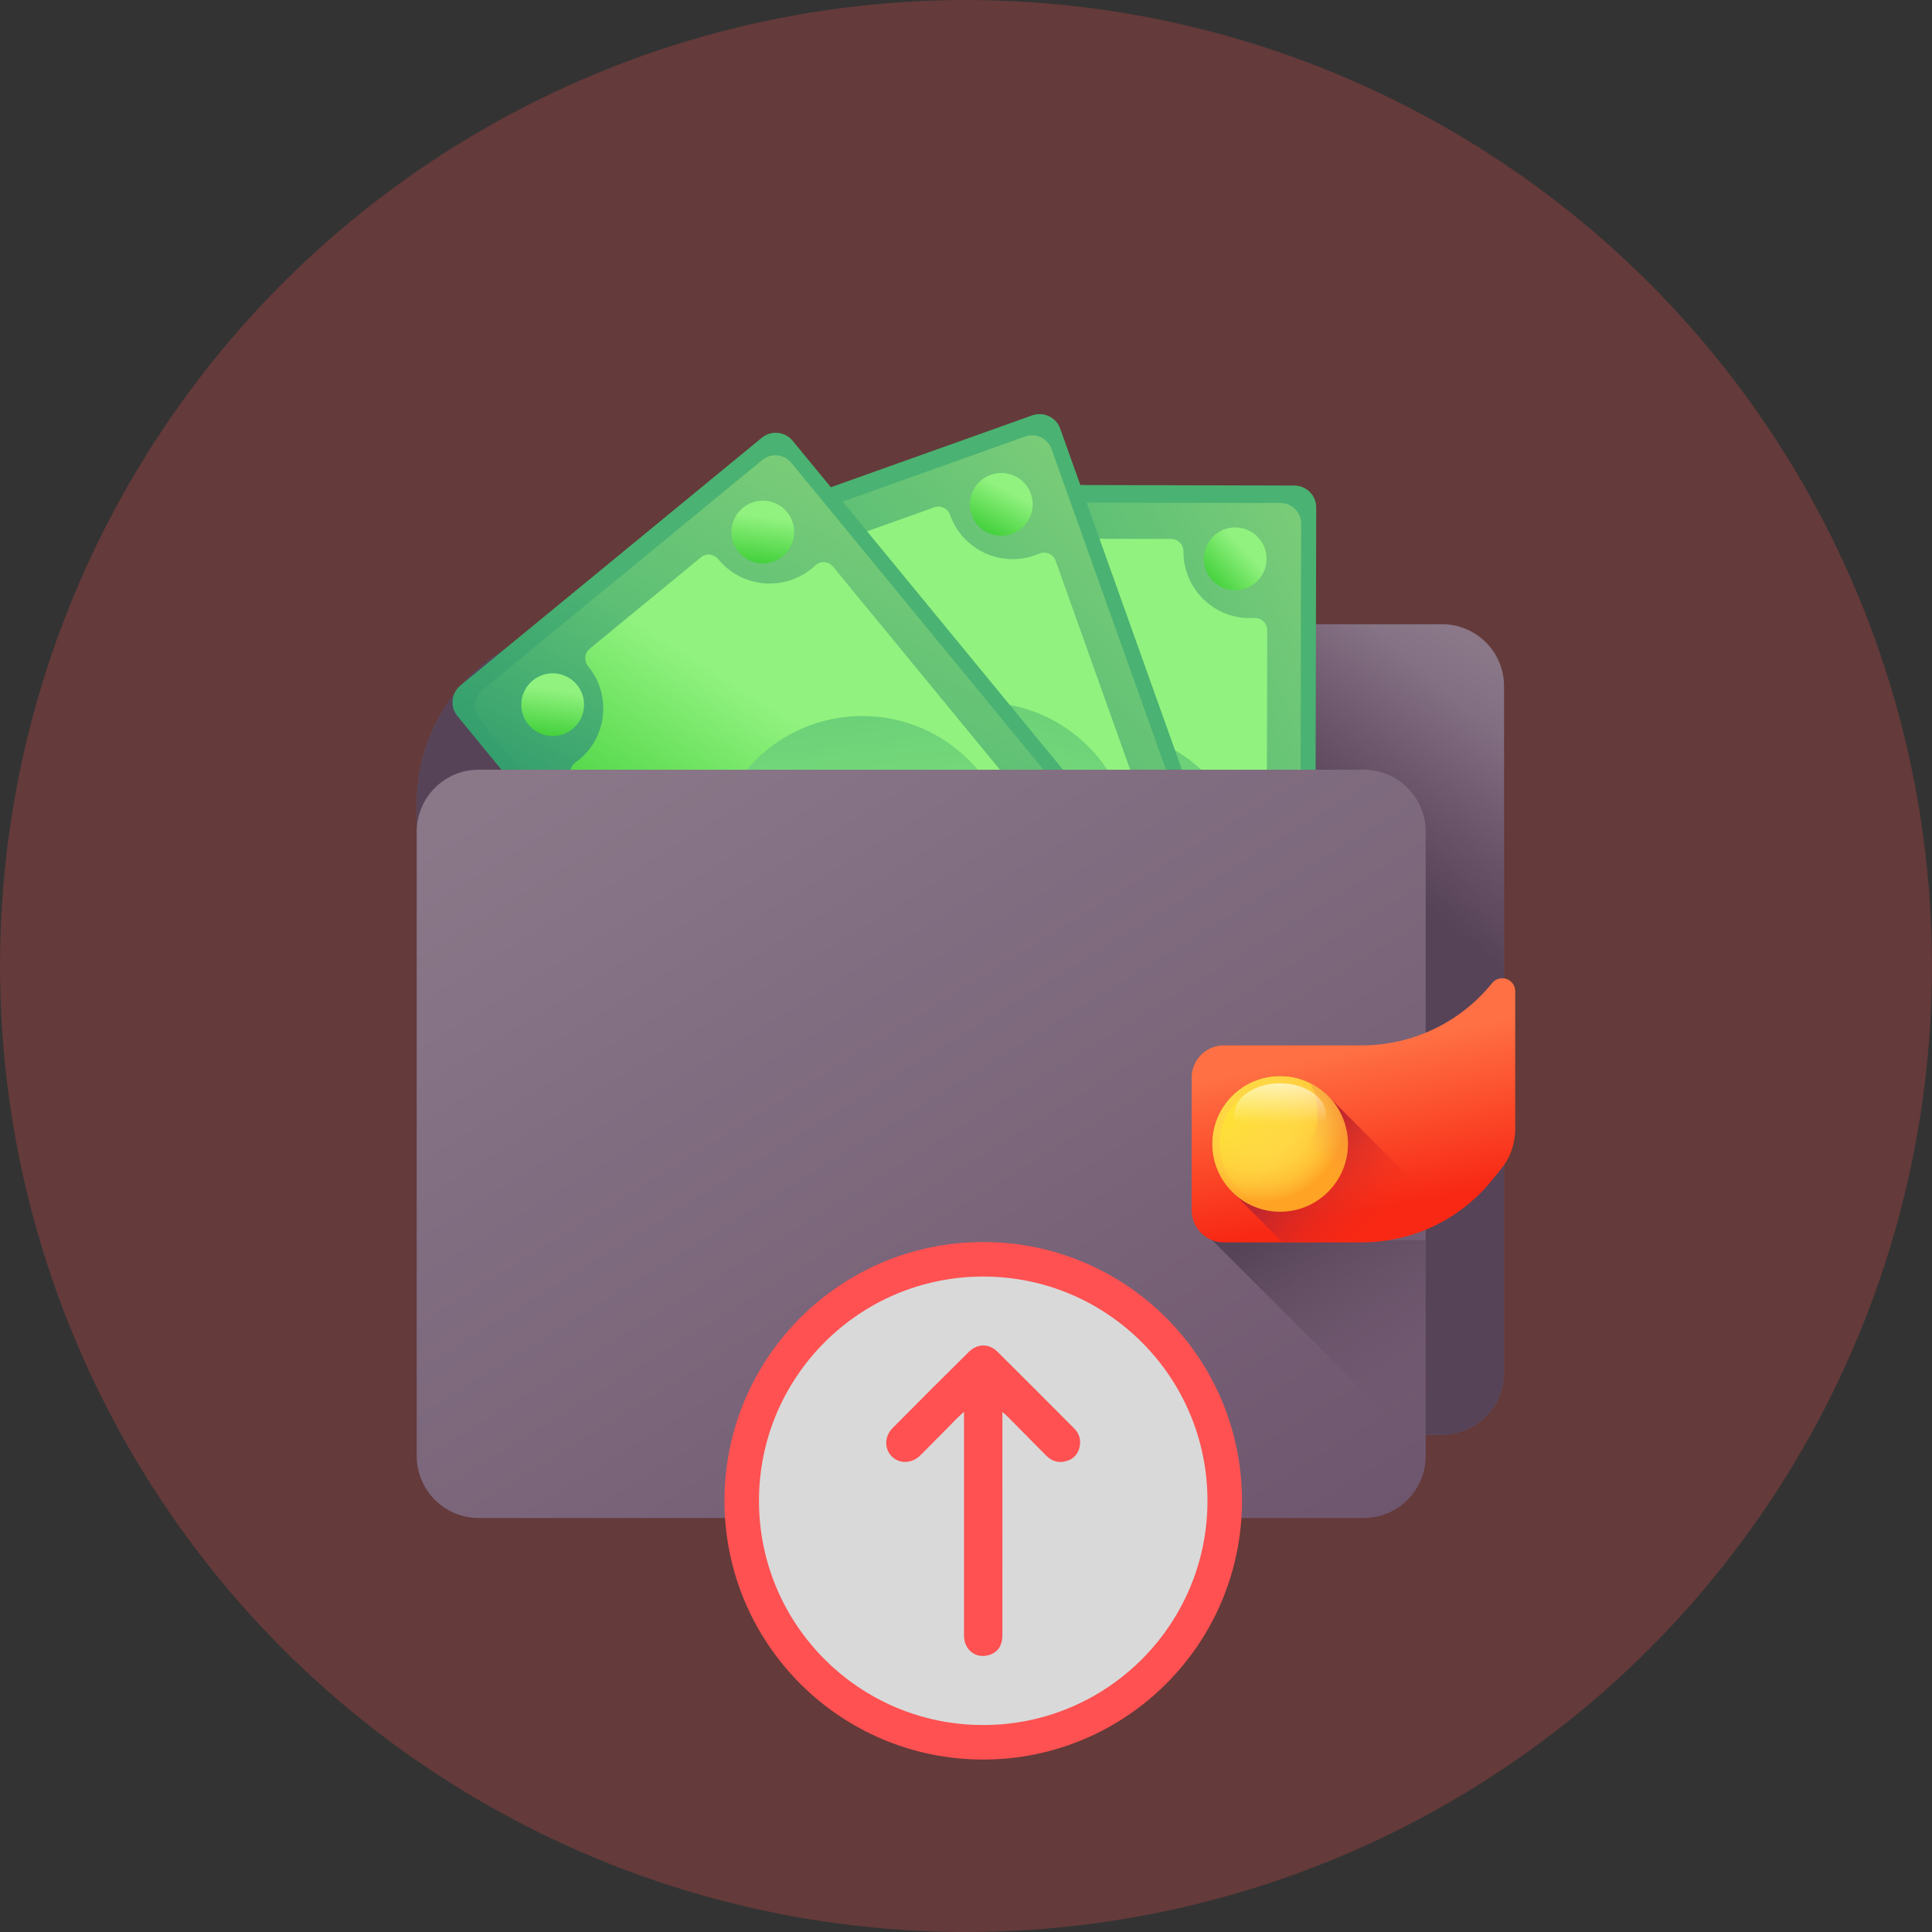 <svg width="36" height="36" viewBox="0 0 36 36" fill="none" xmlns="http://www.w3.org/2000/svg">
<rect x="0" y="0" width="36" height="36" fill="#333333" stroke="none"/>
<circle cx="18" cy="18" r="18" fill="#FF5151" fill-opacity="0.24"/>
<g clip-path="url(#clip0_118_13241)">
<path d="M26.87 26.733H8.921C8.282 26.733 7.765 26.215 7.765 25.576V14.973C7.765 13.127 9.261 11.631 11.107 11.631H26.87C27.509 11.631 28.026 12.149 28.026 12.787V25.576C28.026 26.215 27.509 26.733 26.87 26.733Z" fill="url(#paint0_linear_118_13241)"/>
<path d="M26.87 26.733H8.921C8.282 26.733 7.765 26.215 7.765 25.576V14.973C7.765 13.127 9.261 11.631 11.107 11.631H26.87C27.509 11.631 28.026 12.149 28.026 12.787V25.576C28.026 26.215 27.509 26.733 26.87 26.733Z" fill="url(#paint1_linear_118_13241)"/>
<path d="M16.409 23.36L16.442 9.438C16.442 9.212 16.626 9.03 16.852 9.03L24.118 9.047C24.344 9.048 24.527 9.231 24.526 9.457L24.494 23.378C24.493 23.604 24.309 23.787 24.084 23.787L16.817 23.769C16.591 23.769 16.409 23.585 16.409 23.36Z" fill="url(#paint2_linear_118_13241)"/>
<path d="M16.69 23.058L16.722 9.742C16.722 9.529 16.895 9.356 17.108 9.357L23.861 9.373C24.074 9.373 24.246 9.546 24.245 9.759L24.214 23.075C24.214 23.288 24.041 23.461 23.828 23.46L17.075 23.444C16.862 23.444 16.69 23.271 16.69 23.058Z" fill="url(#paint3_linear_118_13241)"/>
<path d="M22.023 22.546C22.025 21.863 22.58 21.311 23.263 21.312C23.291 21.312 23.318 21.313 23.346 21.315C23.478 21.325 23.591 21.22 23.591 21.088L23.613 11.744C23.613 11.611 23.501 11.507 23.369 11.515C23.341 11.517 23.314 11.518 23.286 11.518C22.603 11.516 22.051 10.962 22.052 10.279C22.052 10.278 22.052 10.277 22.052 10.277C22.053 10.148 21.952 10.043 21.824 10.042L19.142 10.036C19.014 10.036 18.913 10.141 18.913 10.269V10.271C18.911 10.954 18.356 11.506 17.674 11.505C17.646 11.505 17.618 11.504 17.59 11.502C17.458 11.492 17.345 11.597 17.345 11.729L17.323 21.073C17.323 21.206 17.435 21.31 17.567 21.302C17.595 21.3 17.623 21.299 17.651 21.299C18.333 21.301 18.886 21.855 18.884 22.538V22.541C18.883 22.669 18.984 22.774 19.112 22.775L21.794 22.781C21.922 22.781 22.023 22.676 22.023 22.548C22.023 22.547 22.023 22.546 22.023 22.546Z" fill="url(#paint4_linear_118_13241)"/>
<path d="M20.468 19.224C22.023 19.224 23.284 17.964 23.284 16.408C23.284 14.853 22.023 13.592 20.468 13.592C18.912 13.592 17.651 14.853 17.651 16.408C17.651 17.964 18.912 19.224 20.468 19.224Z" fill="url(#paint5_linear_118_13241)"/>
<path d="M22.165 17.518C22.232 17.475 22.288 17.393 22.333 17.269C22.381 17.136 22.414 16.995 22.432 16.845C22.437 16.837 22.441 16.828 22.445 16.82L22.684 16.598C22.71 16.563 22.723 16.526 22.723 16.485C22.723 16.441 22.71 16.403 22.685 16.372C22.659 16.341 22.63 16.325 22.597 16.325L22.437 16.325C22.404 16.027 22.306 15.778 22.141 15.578C21.976 15.377 21.734 15.277 21.416 15.276C21.302 15.275 21.198 15.288 21.105 15.314C21.011 15.339 20.93 15.381 20.86 15.44C20.79 15.498 20.73 15.554 20.681 15.607C20.68 15.608 20.68 15.608 20.68 15.608C20.68 15.608 19.985 16.299 19.985 16.3C19.978 16.306 19.972 16.313 19.965 16.319L19.044 16.317C19.055 16.154 19.098 16.011 19.171 15.887C19.245 15.763 19.314 15.666 19.378 15.595C19.442 15.525 19.474 15.467 19.475 15.424C19.475 15.358 19.44 15.3 19.37 15.248C19.301 15.197 19.231 15.171 19.162 15.171C19.05 15.171 18.941 15.234 18.832 15.359L16.422 17.758L16.409 23.247L22.165 17.518Z" fill="url(#paint6_linear_118_13241)"/>
<path d="M19.162 15.171C19.232 15.171 19.302 15.197 19.371 15.248C19.441 15.3 19.475 15.358 19.475 15.424C19.475 15.467 19.443 15.525 19.378 15.595C19.314 15.666 19.245 15.763 19.172 15.887C19.098 16.011 19.056 16.154 19.044 16.317L20.336 16.32C20.377 16.21 20.409 16.125 20.433 16.067C20.457 16.008 20.492 15.93 20.538 15.833C20.584 15.736 20.632 15.66 20.681 15.607C20.731 15.554 20.791 15.498 20.86 15.44C20.93 15.381 21.012 15.339 21.105 15.314C21.199 15.288 21.302 15.275 21.416 15.276C21.735 15.277 21.977 15.377 22.142 15.578C22.306 15.778 22.405 16.027 22.437 16.325L22.597 16.325C22.63 16.325 22.66 16.341 22.685 16.372C22.711 16.403 22.724 16.441 22.723 16.485C22.723 16.526 22.71 16.563 22.685 16.598C22.659 16.633 22.629 16.65 22.596 16.65L22.448 16.65C22.44 16.874 22.402 17.08 22.333 17.269C22.265 17.458 22.17 17.552 22.049 17.552C21.983 17.552 21.914 17.53 21.843 17.485C21.771 17.441 21.735 17.381 21.735 17.307C21.736 17.278 21.767 17.197 21.83 17.066C21.892 16.935 21.93 16.795 21.941 16.649L20.825 16.646C20.769 16.792 20.717 16.913 20.667 17.01C20.617 17.106 20.548 17.209 20.46 17.316C20.372 17.424 20.261 17.505 20.127 17.559C19.993 17.614 19.836 17.641 19.657 17.64C19.328 17.64 19.068 17.549 18.875 17.37C18.682 17.191 18.564 16.947 18.52 16.641L18.336 16.64C18.303 16.64 18.275 16.622 18.25 16.587C18.224 16.553 18.212 16.515 18.212 16.474C18.212 16.43 18.225 16.393 18.25 16.362C18.275 16.331 18.304 16.315 18.337 16.315L18.504 16.315C18.509 15.996 18.582 15.725 18.725 15.504C18.869 15.282 19.014 15.171 19.162 15.171ZM21.47 15.821C21.327 15.821 21.218 15.865 21.142 15.954C21.067 16.043 20.996 16.176 20.93 16.354L21.931 16.357C21.888 16 21.734 15.822 21.47 15.821ZM19.055 16.609C19.112 16.932 19.294 17.094 19.598 17.095C19.759 17.095 19.885 17.053 19.977 16.969C20.069 16.885 20.148 16.766 20.215 16.611L19.055 16.609Z" fill="url(#paint7_linear_118_13241)"/>
<path d="M23.015 10.998C22.692 10.997 22.431 10.734 22.432 10.412C22.432 10.088 22.695 9.827 23.018 9.828C23.341 9.829 23.602 10.091 23.601 10.414C23.6 10.737 23.338 10.998 23.015 10.998Z" fill="url(#paint8_linear_118_13241)"/>
<path d="M22.987 23.002C22.664 23.001 22.403 22.738 22.403 22.415C22.404 22.092 22.666 21.831 22.989 21.832C23.312 21.833 23.573 22.095 23.573 22.418C23.572 22.741 23.31 23.002 22.987 23.002Z" fill="url(#paint9_linear_118_13241)"/>
<path d="M17.948 10.986C18.271 10.986 18.533 10.724 18.533 10.401C18.533 10.078 18.271 9.816 17.948 9.816C17.625 9.816 17.363 10.078 17.363 10.401C17.363 10.724 17.625 10.986 17.948 10.986Z" fill="url(#paint10_linear_118_13241)"/>
<path d="M17.92 22.989C18.243 22.989 18.504 22.727 18.504 22.404C18.504 22.082 18.243 21.82 17.92 21.82C17.597 21.82 17.335 22.082 17.335 22.404C17.335 22.727 17.597 22.989 17.92 22.989Z" fill="url(#paint11_linear_118_13241)"/>
<path d="M16.821 23.816L12.142 10.705C12.066 10.492 12.177 10.258 12.39 10.182L19.233 7.74C19.446 7.664 19.68 7.775 19.756 7.988L24.435 21.099C24.511 21.312 24.4 21.546 24.187 21.622L17.343 24.064C17.131 24.14 16.897 24.029 16.821 23.816Z" fill="url(#paint12_linear_118_13241)"/>
<path d="M16.983 23.438L12.508 10.896C12.436 10.695 12.541 10.475 12.742 10.403L19.101 8.134C19.302 8.062 19.522 8.167 19.594 8.368L24.069 20.909C24.141 21.11 24.036 21.33 23.836 21.402L17.476 23.671C17.276 23.743 17.055 23.638 16.983 23.438Z" fill="url(#paint13_linear_118_13241)"/>
<path d="M21.828 21.151C21.598 20.508 21.934 19.801 22.577 19.572C22.603 19.562 22.63 19.554 22.656 19.546C22.784 19.51 22.854 19.374 22.81 19.249L19.67 10.449C19.625 10.324 19.484 10.263 19.363 10.316C19.337 10.327 19.311 10.337 19.285 10.347C18.642 10.576 17.935 10.241 17.705 9.598C17.705 9.597 17.705 9.597 17.704 9.596C17.662 9.475 17.531 9.41 17.41 9.453L14.885 10.354C14.764 10.397 14.704 10.53 14.748 10.651C14.748 10.652 14.748 10.652 14.748 10.653C14.978 11.296 14.643 12.003 13.999 12.233C13.973 12.242 13.947 12.251 13.92 12.258C13.792 12.294 13.722 12.43 13.766 12.555L16.907 21.356C16.951 21.48 17.092 21.541 17.214 21.488C17.239 21.477 17.265 21.467 17.291 21.458C17.934 21.228 18.642 21.563 18.871 22.206C18.871 22.207 18.872 22.208 18.872 22.209C18.915 22.329 19.045 22.395 19.166 22.352L21.692 21.45C21.812 21.407 21.872 21.274 21.829 21.154C21.828 21.153 21.828 21.152 21.828 21.151Z" fill="url(#paint14_linear_118_13241)"/>
<path d="M18.289 18.719C19.844 18.719 21.105 17.458 21.105 15.902C21.105 14.347 19.844 13.086 18.289 13.086C16.733 13.086 15.473 14.347 15.473 15.902C15.473 17.458 16.733 18.719 18.289 18.719Z" fill="url(#paint15_linear_118_13241)"/>
<path d="M20.262 16.372C20.311 16.309 20.335 16.212 20.335 16.081C20.336 15.94 20.319 15.796 20.285 15.648C20.287 15.639 20.289 15.63 20.289 15.62L20.439 15.331C20.451 15.289 20.451 15.249 20.438 15.211C20.423 15.17 20.398 15.139 20.363 15.118C20.328 15.097 20.296 15.092 20.265 15.104L20.114 15.157C19.983 14.888 19.806 14.687 19.583 14.554C19.36 14.421 19.098 14.409 18.798 14.516C18.691 14.554 18.598 14.601 18.518 14.656C18.439 14.712 18.376 14.779 18.331 14.858C18.285 14.937 18.247 15.009 18.219 15.076C18.218 15.077 18.218 15.077 18.218 15.078C18.218 15.078 17.799 15.963 17.798 15.963C17.794 15.972 17.79 15.98 17.786 15.988L16.918 16.298C16.874 16.141 16.865 15.992 16.893 15.85C16.92 15.709 16.952 15.594 16.989 15.506C17.025 15.417 17.036 15.353 17.022 15.312C17 15.25 16.947 15.207 16.864 15.182C16.782 15.157 16.707 15.156 16.642 15.18C16.537 15.217 16.455 15.313 16.395 15.468L14.938 18.54L16.783 23.71L20.262 16.372Z" fill="url(#paint16_linear_118_13241)"/>
<path d="M16.641 15.18C16.706 15.157 16.781 15.158 16.863 15.182C16.946 15.207 16.999 15.25 17.021 15.312C17.035 15.353 17.024 15.418 16.988 15.506C16.951 15.595 16.919 15.709 16.892 15.851C16.864 15.992 16.873 16.141 16.917 16.298L18.134 15.864C18.135 15.747 18.137 15.656 18.139 15.593C18.142 15.53 18.149 15.444 18.159 15.338C18.169 15.23 18.189 15.143 18.218 15.077C18.247 15.01 18.284 14.937 18.33 14.858C18.375 14.78 18.438 14.712 18.517 14.657C18.597 14.601 18.69 14.554 18.797 14.516C19.098 14.409 19.359 14.422 19.582 14.555C19.805 14.688 19.982 14.889 20.113 15.158L20.264 15.104C20.295 15.093 20.328 15.098 20.362 15.118C20.397 15.139 20.422 15.17 20.437 15.212C20.45 15.25 20.451 15.29 20.438 15.331C20.426 15.373 20.404 15.399 20.373 15.41L20.233 15.46C20.301 15.674 20.335 15.881 20.335 16.082C20.334 16.283 20.277 16.404 20.163 16.444C20.101 16.467 20.028 16.469 19.946 16.451C19.863 16.433 19.81 16.389 19.785 16.32C19.775 16.292 19.777 16.206 19.792 16.061C19.807 15.916 19.794 15.773 19.755 15.63L18.704 16.006C18.701 16.162 18.693 16.294 18.679 16.401C18.665 16.509 18.634 16.629 18.588 16.76C18.541 16.891 18.464 17.005 18.357 17.101C18.249 17.198 18.11 17.276 17.941 17.336C17.632 17.447 17.357 17.45 17.114 17.346C16.872 17.243 16.678 17.054 16.534 16.78L16.36 16.842C16.33 16.853 16.297 16.846 16.261 16.822C16.226 16.797 16.201 16.766 16.188 16.728C16.173 16.687 16.172 16.647 16.185 16.609C16.198 16.571 16.22 16.547 16.251 16.536L16.409 16.48C16.305 16.177 16.283 15.898 16.342 15.641C16.402 15.383 16.501 15.23 16.641 15.18ZM19.032 15.011C18.897 15.059 18.81 15.138 18.769 15.247C18.728 15.356 18.706 15.506 18.704 15.696L19.647 15.359C19.486 15.038 19.281 14.922 19.032 15.011ZM17.026 16.569C17.19 16.854 17.415 16.945 17.701 16.843C17.853 16.789 17.958 16.707 18.016 16.596C18.074 16.486 18.108 16.347 18.118 16.18L17.026 16.569Z" fill="url(#paint17_linear_118_13241)"/>
<path d="M18.855 9.949C18.55 10.057 18.216 9.899 18.107 9.594C17.999 9.29 18.157 8.956 18.462 8.847C18.766 8.739 19.1 8.897 19.209 9.201C19.317 9.505 19.159 9.84 18.855 9.949Z" fill="url(#paint18_linear_118_13241)"/>
<path d="M22.889 21.254C22.585 21.362 22.25 21.204 22.142 20.9C22.033 20.595 22.192 20.261 22.496 20.152C22.8 20.044 23.134 20.202 23.243 20.506C23.352 20.811 23.193 21.145 22.889 21.254Z" fill="url(#paint19_linear_118_13241)"/>
<path d="M13.884 11.685C14.207 11.685 14.469 11.424 14.469 11.101C14.469 10.778 14.207 10.516 13.884 10.516C13.562 10.516 13.3 10.778 13.3 11.101C13.3 11.424 13.562 11.685 13.884 11.685Z" fill="url(#paint20_linear_118_13241)"/>
<path d="M18.115 22.957C17.811 23.065 17.477 22.907 17.368 22.603C17.26 22.299 17.418 21.964 17.722 21.855C18.026 21.747 18.361 21.905 18.47 22.21C18.578 22.514 18.419 22.848 18.115 22.957Z" fill="url(#paint21_linear_118_13241)"/>
<path d="M17.363 24.102L8.525 13.346C8.381 13.172 8.406 12.914 8.581 12.771L14.195 8.157C14.37 8.014 14.627 8.039 14.771 8.214L23.609 18.969C23.753 19.144 23.727 19.402 23.553 19.545L17.939 24.158C17.764 24.302 17.506 24.276 17.363 24.102Z" fill="url(#paint22_linear_118_13241)"/>
<path d="M17.387 23.69L8.933 13.402C8.798 13.237 8.822 12.994 8.987 12.859L14.203 8.572C14.368 8.437 14.611 8.461 14.746 8.625L23.2 18.913C23.336 19.078 23.312 19.321 23.147 19.456L17.93 23.743C17.766 23.878 17.523 23.855 17.387 23.69Z" fill="url(#paint23_linear_118_13241)"/>
<path d="M21.174 19.9C20.741 19.372 20.817 18.593 21.344 18.16C21.366 18.142 21.388 18.125 21.411 18.109C21.519 18.032 21.539 17.88 21.455 17.778L15.523 10.559C15.438 10.456 15.285 10.447 15.189 10.538C15.169 10.557 15.148 10.575 15.126 10.593C14.599 11.026 13.82 10.95 13.386 10.422C13.386 10.422 13.385 10.421 13.385 10.421C13.303 10.321 13.159 10.304 13.06 10.386L10.988 12.088C10.889 12.17 10.877 12.315 10.959 12.414C10.96 12.415 10.96 12.415 10.96 12.416C11.394 12.943 11.318 13.722 10.79 14.156C10.769 14.174 10.746 14.191 10.724 14.207C10.616 14.284 10.596 14.436 10.68 14.538L16.612 21.757C16.696 21.86 16.849 21.869 16.946 21.778C16.966 21.759 16.987 21.741 17.009 21.723C17.536 21.29 18.315 21.366 18.749 21.893C18.749 21.894 18.75 21.895 18.75 21.895C18.831 21.994 18.976 22.012 19.075 21.93L21.147 20.227C21.246 20.146 21.257 20.001 21.176 19.902C21.175 19.901 21.175 19.901 21.174 19.9Z" fill="url(#paint24_linear_118_13241)"/>
<path d="M16.067 18.974C17.622 18.974 18.883 17.713 18.883 16.158C18.883 14.603 17.622 13.342 16.067 13.342C14.512 13.342 13.251 14.603 13.251 16.158C13.251 17.713 14.512 18.974 16.067 18.974Z" fill="url(#paint25_linear_118_13241)"/>
<path d="M18.083 15.933C18.107 15.857 18.098 15.758 18.054 15.634C18.006 15.501 17.941 15.371 17.86 15.244C17.858 15.234 17.857 15.225 17.854 15.216L17.897 14.893C17.895 14.85 17.881 14.812 17.855 14.781C17.827 14.747 17.793 14.726 17.754 14.718C17.714 14.711 17.681 14.717 17.656 14.738L17.532 14.84C17.318 14.631 17.084 14.501 16.829 14.452C16.574 14.402 16.323 14.479 16.077 14.681C15.989 14.753 15.917 14.829 15.861 14.908C15.806 14.987 15.769 15.072 15.753 15.161C15.736 15.251 15.726 15.332 15.722 15.405C15.722 15.405 15.722 15.405 15.722 15.406C15.722 15.406 15.626 16.381 15.626 16.381C15.625 16.391 15.624 16.4 15.623 16.409L14.911 16.994C14.816 16.861 14.758 16.724 14.736 16.581C14.713 16.439 14.705 16.32 14.709 16.225C14.714 16.129 14.702 16.065 14.675 16.031C14.633 15.98 14.569 15.957 14.483 15.962C14.396 15.967 14.326 15.991 14.273 16.035C14.187 16.106 14.142 16.224 14.138 16.39L13.807 19.774L17.292 24.015L18.083 15.933Z" fill="url(#paint26_linear_118_13241)"/>
<path d="M14.273 16.036C14.327 15.992 14.397 15.967 14.483 15.962C14.569 15.958 14.633 15.981 14.675 16.031C14.703 16.065 14.714 16.13 14.71 16.225C14.705 16.321 14.714 16.439 14.736 16.582C14.758 16.724 14.816 16.862 14.911 16.994L15.909 16.174C15.87 16.064 15.841 15.978 15.823 15.917C15.804 15.857 15.781 15.774 15.755 15.67C15.728 15.566 15.717 15.477 15.722 15.405C15.726 15.332 15.737 15.251 15.753 15.162C15.77 15.072 15.806 14.988 15.862 14.909C15.918 14.829 15.989 14.754 16.077 14.681C16.324 14.479 16.574 14.402 16.829 14.452C17.084 14.502 17.318 14.631 17.533 14.84L17.656 14.739C17.682 14.718 17.714 14.711 17.754 14.719C17.794 14.727 17.828 14.748 17.855 14.782C17.881 14.813 17.895 14.85 17.897 14.893C17.9 14.937 17.888 14.969 17.863 14.99L17.748 15.084C17.884 15.262 17.986 15.445 18.054 15.635C18.121 15.824 18.108 15.957 18.015 16.034C17.964 16.076 17.896 16.102 17.813 16.113C17.729 16.125 17.664 16.102 17.617 16.044C17.598 16.022 17.571 15.94 17.536 15.799C17.501 15.657 17.441 15.526 17.356 15.406L16.494 16.115C16.544 16.262 16.581 16.389 16.604 16.495C16.627 16.602 16.639 16.724 16.639 16.863C16.64 17.003 16.606 17.136 16.537 17.263C16.468 17.39 16.365 17.511 16.226 17.625C15.973 17.833 15.714 17.93 15.451 17.914C15.188 17.899 14.942 17.787 14.713 17.578L14.571 17.695C14.546 17.715 14.512 17.72 14.471 17.709C14.429 17.698 14.396 17.677 14.37 17.646C14.342 17.612 14.328 17.575 14.327 17.535C14.327 17.494 14.339 17.464 14.364 17.443L14.494 17.337C14.294 17.088 14.178 16.832 14.148 16.57C14.117 16.308 14.158 16.13 14.273 16.036ZM16.466 15.068C16.355 15.159 16.299 15.262 16.298 15.379C16.296 15.495 16.327 15.643 16.389 15.823L17.163 15.187C16.902 14.94 16.67 14.9 16.466 15.068ZM15.105 17.213C15.355 17.425 15.598 17.435 15.833 17.242C15.958 17.14 16.029 17.027 16.046 16.903C16.063 16.78 16.048 16.638 16.001 16.477L15.105 17.213Z" fill="url(#paint27_linear_118_13241)"/>
<path d="M14.215 10.498C14.537 10.498 14.799 10.236 14.799 9.913C14.799 9.59 14.537 9.329 14.215 9.329C13.892 9.329 13.63 9.59 13.63 9.913C13.63 10.236 13.892 10.498 14.215 10.498Z" fill="url(#paint28_linear_118_13241)"/>
<path d="M21.836 19.773C22.159 19.773 22.42 19.511 22.42 19.188C22.42 18.865 22.159 18.603 21.836 18.603C21.513 18.603 21.251 18.865 21.251 19.188C21.251 19.511 21.513 19.773 21.836 19.773Z" fill="url(#paint29_linear_118_13241)"/>
<path d="M10.299 13.715C10.621 13.715 10.883 13.454 10.883 13.131C10.883 12.808 10.621 12.546 10.299 12.546C9.976 12.546 9.714 12.808 9.714 13.131C9.714 13.454 9.976 13.715 10.299 13.715Z" fill="url(#paint30_linear_118_13241)"/>
<path d="M17.92 22.99C18.243 22.99 18.504 22.728 18.504 22.405C18.504 22.082 18.243 21.82 17.92 21.82C17.597 21.82 17.335 22.082 17.335 22.405C17.335 22.728 17.597 22.99 17.92 22.99Z" fill="url(#paint31_linear_118_13241)"/>
<path d="M25.41 28.286H8.921C8.282 28.286 7.765 27.768 7.765 27.13V15.498C7.765 14.859 8.282 14.342 8.921 14.342H25.41C26.048 14.342 26.566 14.859 26.566 15.498V27.13C26.566 27.768 26.048 28.286 25.41 28.286Z" fill="url(#paint32_linear_118_13241)"/>
<path d="M26.565 27.086V23.109H22.588L26.565 27.086Z" fill="url(#paint33_linear_118_13241)"/>
<path d="M25.376 19.479H22.804C22.473 19.479 22.205 19.747 22.205 20.078V22.551C22.205 22.882 22.473 23.15 22.804 23.15H25.376C26.319 23.15 27.211 22.723 27.803 21.99L27.973 21.779C28.142 21.57 28.234 21.31 28.234 21.041V18.471C28.234 18.242 27.947 18.141 27.803 18.319C27.211 19.052 26.319 19.479 25.376 19.479Z" fill="url(#paint34_linear_118_13241)"/>
<path d="M26.867 22.552V22.543L24.777 20.453C24.546 20.205 24.218 20.05 23.852 20.05C23.154 20.05 22.588 20.616 22.588 21.315C22.588 21.68 22.743 22.009 22.991 22.24L23.901 23.15H26.268C26.599 23.15 26.867 22.882 26.867 22.552Z" fill="url(#paint35_linear_118_13241)"/>
<path d="M23.852 22.579C24.551 22.579 25.117 22.013 25.117 21.315C25.117 20.616 24.551 20.05 23.852 20.05C23.154 20.05 22.588 20.616 22.588 21.315C22.588 22.013 23.154 22.579 23.852 22.579Z" fill="url(#paint36_radial_118_13241)"/>
<path d="M24.981 21.315C24.981 21.938 24.476 22.443 23.852 22.443C23.229 22.443 22.724 21.938 22.724 21.315C22.724 20.691 23.229 20.186 23.852 20.186C24.476 20.186 24.981 20.691 24.981 21.315Z" fill="url(#paint37_linear_118_13241)"/>
<path d="M24.418 20.184C24.504 20.354 24.552 20.546 24.552 20.75C24.552 21.448 23.986 22.014 23.287 22.014C23.084 22.014 22.892 21.966 22.722 21.881C22.929 22.295 23.358 22.579 23.853 22.579C24.551 22.579 25.117 22.013 25.117 21.315C25.117 20.82 24.833 20.392 24.418 20.184Z" fill="url(#paint38_linear_118_13241)"/>
<path d="M24.707 20.773C24.707 21.098 24.324 21.36 23.852 21.36C23.38 21.36 22.997 21.098 22.997 20.773C22.997 20.449 23.38 20.186 23.852 20.186C24.324 20.186 24.707 20.449 24.707 20.773Z" fill="url(#paint39_linear_118_13241)"/>
</g>
<circle cx="18.321" cy="27.965" r="4.5" fill="#D9D9D9" stroke="#FF5151" stroke-width="0.643"/>
<g clip-path="url(#clip1_118_13241)">
<path d="M17.963 26.307V26.476C17.963 27.328 17.962 29.623 17.963 30.475C17.963 30.759 18.208 30.93 18.464 30.827C18.604 30.771 18.678 30.65 18.678 30.47C18.68 29.622 18.678 27.332 18.678 26.483V26.309C18.728 26.354 18.76 26.38 18.788 26.409C19.023 26.646 19.256 26.884 19.492 27.121C19.596 27.225 19.72 27.267 19.866 27.226C20.004 27.189 20.087 27.097 20.117 26.96C20.146 26.829 20.11 26.711 20.016 26.617C19.54 26.138 19.063 25.661 18.584 25.185C18.428 25.031 18.211 25.034 18.054 25.189C17.577 25.661 17.102 26.135 16.63 26.612C16.476 26.768 16.477 27.004 16.622 27.143C16.767 27.282 16.994 27.273 17.152 27.116C17.386 26.884 17.615 26.647 17.847 26.413C17.878 26.383 17.91 26.356 17.963 26.307Z" fill="#FF5151"/>
</g>
<defs>
<linearGradient id="paint0_linear_118_13241" x1="23.509" y1="9.798" x2="21.532" y2="13.388" gradientUnits="userSpaceOnUse">
<stop stop-color="#8A7889"/>
<stop offset="1" stop-color="#6E566E"/>
</linearGradient>
<linearGradient id="paint1_linear_118_13241" x1="25.023" y1="11.273" x2="22.886" y2="13.855" gradientUnits="userSpaceOnUse">
<stop stop-color="#6E566E" stop-opacity="0"/>
<stop offset="0.219" stop-color="#685168" stop-opacity="0.219"/>
<stop offset="1" stop-color="#564357"/>
</linearGradient>
<linearGradient id="paint2_linear_118_13241" x1="22.416" y1="15.672" x2="11.953" y2="19.784" gradientUnits="userSpaceOnUse">
<stop stop-color="#4AB272"/>
<stop offset="1" stop-color="#077565"/>
</linearGradient>
<linearGradient id="paint3_linear_118_13241" x1="19.117" y1="17.062" x2="36.228" y2="9.149" gradientUnits="userSpaceOnUse">
<stop stop-color="#92F37F" stop-opacity="0"/>
<stop offset="1" stop-color="#FFEE83"/>
</linearGradient>
<linearGradient id="paint4_linear_118_13241" x1="22.005" y1="15.935" x2="15.018" y2="18.223" gradientUnits="userSpaceOnUse">
<stop stop-color="#91F27F"/>
<stop offset="1" stop-color="#00B302"/>
</linearGradient>
<linearGradient id="paint5_linear_118_13241" x1="19.047" y1="18.6" x2="24.572" y2="10.136" gradientUnits="userSpaceOnUse">
<stop stop-color="#92F37F"/>
<stop offset="1" stop-color="#4AB272"/>
</linearGradient>
<linearGradient id="paint6_linear_118_13241" x1="19.004" y1="18.426" x2="21.653" y2="12.474" gradientUnits="userSpaceOnUse">
<stop stop-color="#4AB272" stop-opacity="0"/>
<stop offset="1" stop-color="#009245"/>
</linearGradient>
<linearGradient id="paint7_linear_118_13241" x1="20.697" y1="16.175" x2="19.139" y2="18.48" gradientUnits="userSpaceOnUse">
<stop stop-color="#4AB272"/>
<stop offset="1" stop-color="#077565"/>
</linearGradient>
<linearGradient id="paint8_linear_118_13241" x1="23.203" y1="10.261" x2="22.011" y2="11.361" gradientUnits="userSpaceOnUse">
<stop stop-color="#91F27F"/>
<stop offset="1" stop-color="#00B302"/>
</linearGradient>
<linearGradient id="paint9_linear_118_13241" x1="23.178" y1="22.265" x2="21.986" y2="23.364" gradientUnits="userSpaceOnUse">
<stop stop-color="#91F27F"/>
<stop offset="1" stop-color="#00B302"/>
</linearGradient>
<linearGradient id="paint10_linear_118_13241" x1="18.134" y1="10.251" x2="16.942" y2="11.35" gradientUnits="userSpaceOnUse">
<stop stop-color="#91F27F"/>
<stop offset="1" stop-color="#00B302"/>
</linearGradient>
<linearGradient id="paint11_linear_118_13241" x1="18.11" y1="22.255" x2="16.918" y2="23.354" gradientUnits="userSpaceOnUse">
<stop stop-color="#91F27F"/>
<stop offset="1" stop-color="#00B302"/>
</linearGradient>
<linearGradient id="paint12_linear_118_13241" x1="19.862" y1="14.497" x2="11.402" y2="21.903" gradientUnits="userSpaceOnUse">
<stop stop-color="#4AB272"/>
<stop offset="1" stop-color="#077565"/>
</linearGradient>
<linearGradient id="paint13_linear_118_13241" x1="17.226" y1="16.921" x2="30.66" y2="3.69" gradientUnits="userSpaceOnUse">
<stop stop-color="#92F37F" stop-opacity="0"/>
<stop offset="1" stop-color="#FFEE83"/>
</linearGradient>
<linearGradient id="paint14_linear_118_13241" x1="19.563" y1="14.884" x2="13.759" y2="19.399" gradientUnits="userSpaceOnUse">
<stop stop-color="#91F27F"/>
<stop offset="1" stop-color="#00B302"/>
</linearGradient>
<linearGradient id="paint15_linear_118_13241" x1="17.68" y1="18.392" x2="20.021" y2="8.558" gradientUnits="userSpaceOnUse">
<stop stop-color="#92F37F"/>
<stop offset="1" stop-color="#4AB272"/>
</linearGradient>
<linearGradient id="paint16_linear_118_13241" x1="17.581" y1="18.243" x2="18.063" y2="11.745" gradientUnits="userSpaceOnUse">
<stop stop-color="#4AB272" stop-opacity="0"/>
<stop offset="1" stop-color="#009245"/>
</linearGradient>
<linearGradient id="paint17_linear_118_13241" x1="18.413" y1="15.553" x2="17.725" y2="18.249" gradientUnits="userSpaceOnUse">
<stop stop-color="#4AB272"/>
<stop offset="1" stop-color="#077565"/>
</linearGradient>
<linearGradient id="paint18_linear_118_13241" x1="18.774" y1="9.138" x2="18.023" y2="10.576" gradientUnits="userSpaceOnUse">
<stop stop-color="#91F27F"/>
<stop offset="1" stop-color="#00B302"/>
</linearGradient>
<linearGradient id="paint19_linear_118_13241" x1="22.807" y1="20.446" x2="22.056" y2="21.883" gradientUnits="userSpaceOnUse">
<stop stop-color="#91F27F"/>
<stop offset="1" stop-color="#00B302"/>
</linearGradient>
<linearGradient id="paint20_linear_118_13241" x1="13.999" y1="10.841" x2="13.248" y2="12.278" gradientUnits="userSpaceOnUse">
<stop stop-color="#91F27F"/>
<stop offset="1" stop-color="#00B302"/>
</linearGradient>
<linearGradient id="paint21_linear_118_13241" x1="18.032" y1="22.148" x2="17.281" y2="23.586" gradientUnits="userSpaceOnUse">
<stop stop-color="#91F27F"/>
<stop offset="1" stop-color="#00B302"/>
</linearGradient>
<linearGradient id="paint22_linear_118_13241" x1="17.066" y1="14.307" x2="11.608" y2="24.14" gradientUnits="userSpaceOnUse">
<stop stop-color="#4AB272"/>
<stop offset="1" stop-color="#077565"/>
</linearGradient>
<linearGradient id="paint23_linear_118_13241" x1="15.404" y1="17.479" x2="23.572" y2="0.48" gradientUnits="userSpaceOnUse">
<stop stop-color="#92F37F" stop-opacity="0"/>
<stop offset="1" stop-color="#FFEE83"/>
</linearGradient>
<linearGradient id="paint24_linear_118_13241" x1="16.916" y1="14.772" x2="12.981" y2="20.985" gradientUnits="userSpaceOnUse">
<stop stop-color="#91F27F"/>
<stop offset="1" stop-color="#00B302"/>
</linearGradient>
<linearGradient id="paint25_linear_118_13241" x1="16.33" y1="18.711" x2="15.206" y2="8.662" gradientUnits="userSpaceOnUse">
<stop stop-color="#92F37F"/>
<stop offset="1" stop-color="#4AB272"/>
</linearGradient>
<linearGradient id="paint26_linear_118_13241" x1="16.186" y1="18.604" x2="14.441" y2="12.324" gradientUnits="userSpaceOnUse">
<stop stop-color="#4AB272" stop-opacity="0"/>
<stop offset="1" stop-color="#009245"/>
</linearGradient>
<linearGradient id="paint27_linear_118_13241" x1="16.06" y1="15.79" x2="16.324" y2="18.561" gradientUnits="userSpaceOnUse">
<stop stop-color="#4AB272"/>
<stop offset="1" stop-color="#077565"/>
</linearGradient>
<linearGradient id="paint28_linear_118_13241" x1="14.228" y1="9.632" x2="14.008" y2="11.239" gradientUnits="userSpaceOnUse">
<stop stop-color="#91F27F"/>
<stop offset="1" stop-color="#00B302"/>
</linearGradient>
<linearGradient id="paint29_linear_118_13241" x1="21.851" y1="18.911" x2="21.631" y2="20.518" gradientUnits="userSpaceOnUse">
<stop stop-color="#91F27F"/>
<stop offset="1" stop-color="#00B302"/>
</linearGradient>
<linearGradient id="paint30_linear_118_13241" x1="10.31" y1="12.85" x2="10.09" y2="14.457" gradientUnits="userSpaceOnUse">
<stop stop-color="#91F27F"/>
<stop offset="1" stop-color="#00B302"/>
</linearGradient>
<linearGradient id="paint31_linear_118_13241" x1="17.933" y1="22.129" x2="17.712" y2="23.736" gradientUnits="userSpaceOnUse">
<stop stop-color="#91F27F"/>
<stop offset="1" stop-color="#00B302"/>
</linearGradient>
<linearGradient id="paint32_linear_118_13241" x1="12.083" y1="13.065" x2="22.748" y2="30.376" gradientUnits="userSpaceOnUse">
<stop stop-color="#8A7889"/>
<stop offset="1" stop-color="#6E566E"/>
</linearGradient>
<linearGradient id="paint33_linear_118_13241" x1="26.418" y1="26.157" x2="24.243" y2="22.557" gradientUnits="userSpaceOnUse">
<stop stop-color="#6E566E" stop-opacity="0"/>
<stop offset="0.219" stop-color="#685168" stop-opacity="0.219"/>
<stop offset="1" stop-color="#564357"/>
</linearGradient>
<linearGradient id="paint34_linear_118_13241" x1="25.03" y1="19.605" x2="25.635" y2="22.55" gradientUnits="userSpaceOnUse">
<stop stop-color="#FF7044"/>
<stop offset="1" stop-color="#F82814"/>
</linearGradient>
<linearGradient id="paint35_linear_118_13241" x1="25.691" y1="22.966" x2="24.191" y2="21.668" gradientUnits="userSpaceOnUse">
<stop stop-color="#F82814" stop-opacity="0"/>
<stop offset="1" stop-color="#C0272D"/>
</linearGradient>
<radialGradient id="paint36_radial_118_13241" cx="0" cy="0" r="1" gradientUnits="userSpaceOnUse" gradientTransform="translate(23.488 20.829) scale(1.575)">
<stop stop-color="#FFD945"/>
<stop offset="0.417" stop-color="#FFD744"/>
<stop offset="0.628" stop-color="#FFCF3F"/>
<stop offset="0.793" stop-color="#FFC237"/>
<stop offset="0.933" stop-color="#FFAF2C"/>
<stop offset="1" stop-color="#FFA325"/>
</radialGradient>
<linearGradient id="paint37_linear_118_13241" x1="24.072" y1="21.534" x2="22.559" y2="20.022" gradientUnits="userSpaceOnUse">
<stop stop-color="#FFD945" stop-opacity="0"/>
<stop offset="1" stop-color="#FBED21"/>
</linearGradient>
<linearGradient id="paint38_linear_118_13241" x1="24.39" y1="21.363" x2="26.745" y2="19.369" gradientUnits="userSpaceOnUse">
<stop stop-color="#E87264" stop-opacity="0"/>
<stop offset="1" stop-color="#FF7044"/>
</linearGradient>
<linearGradient id="paint39_linear_118_13241" x1="23.852" y1="20.925" x2="23.852" y2="19.733" gradientUnits="userSpaceOnUse">
<stop stop-color="white" stop-opacity="0"/>
<stop offset="1" stop-color="white"/>
</linearGradient>
<clipPath id="clip0_118_13241">
<rect width="20.571" height="20.571" fill="white" transform="translate(7.714 7.714)"/>
</clipPath>
<clipPath id="clip1_118_13241">
<rect width="5.786" height="5.786" fill="white" transform="matrix(0 1 -1 0 21.214 25.071)"/>
</clipPath>
</defs>
</svg>
